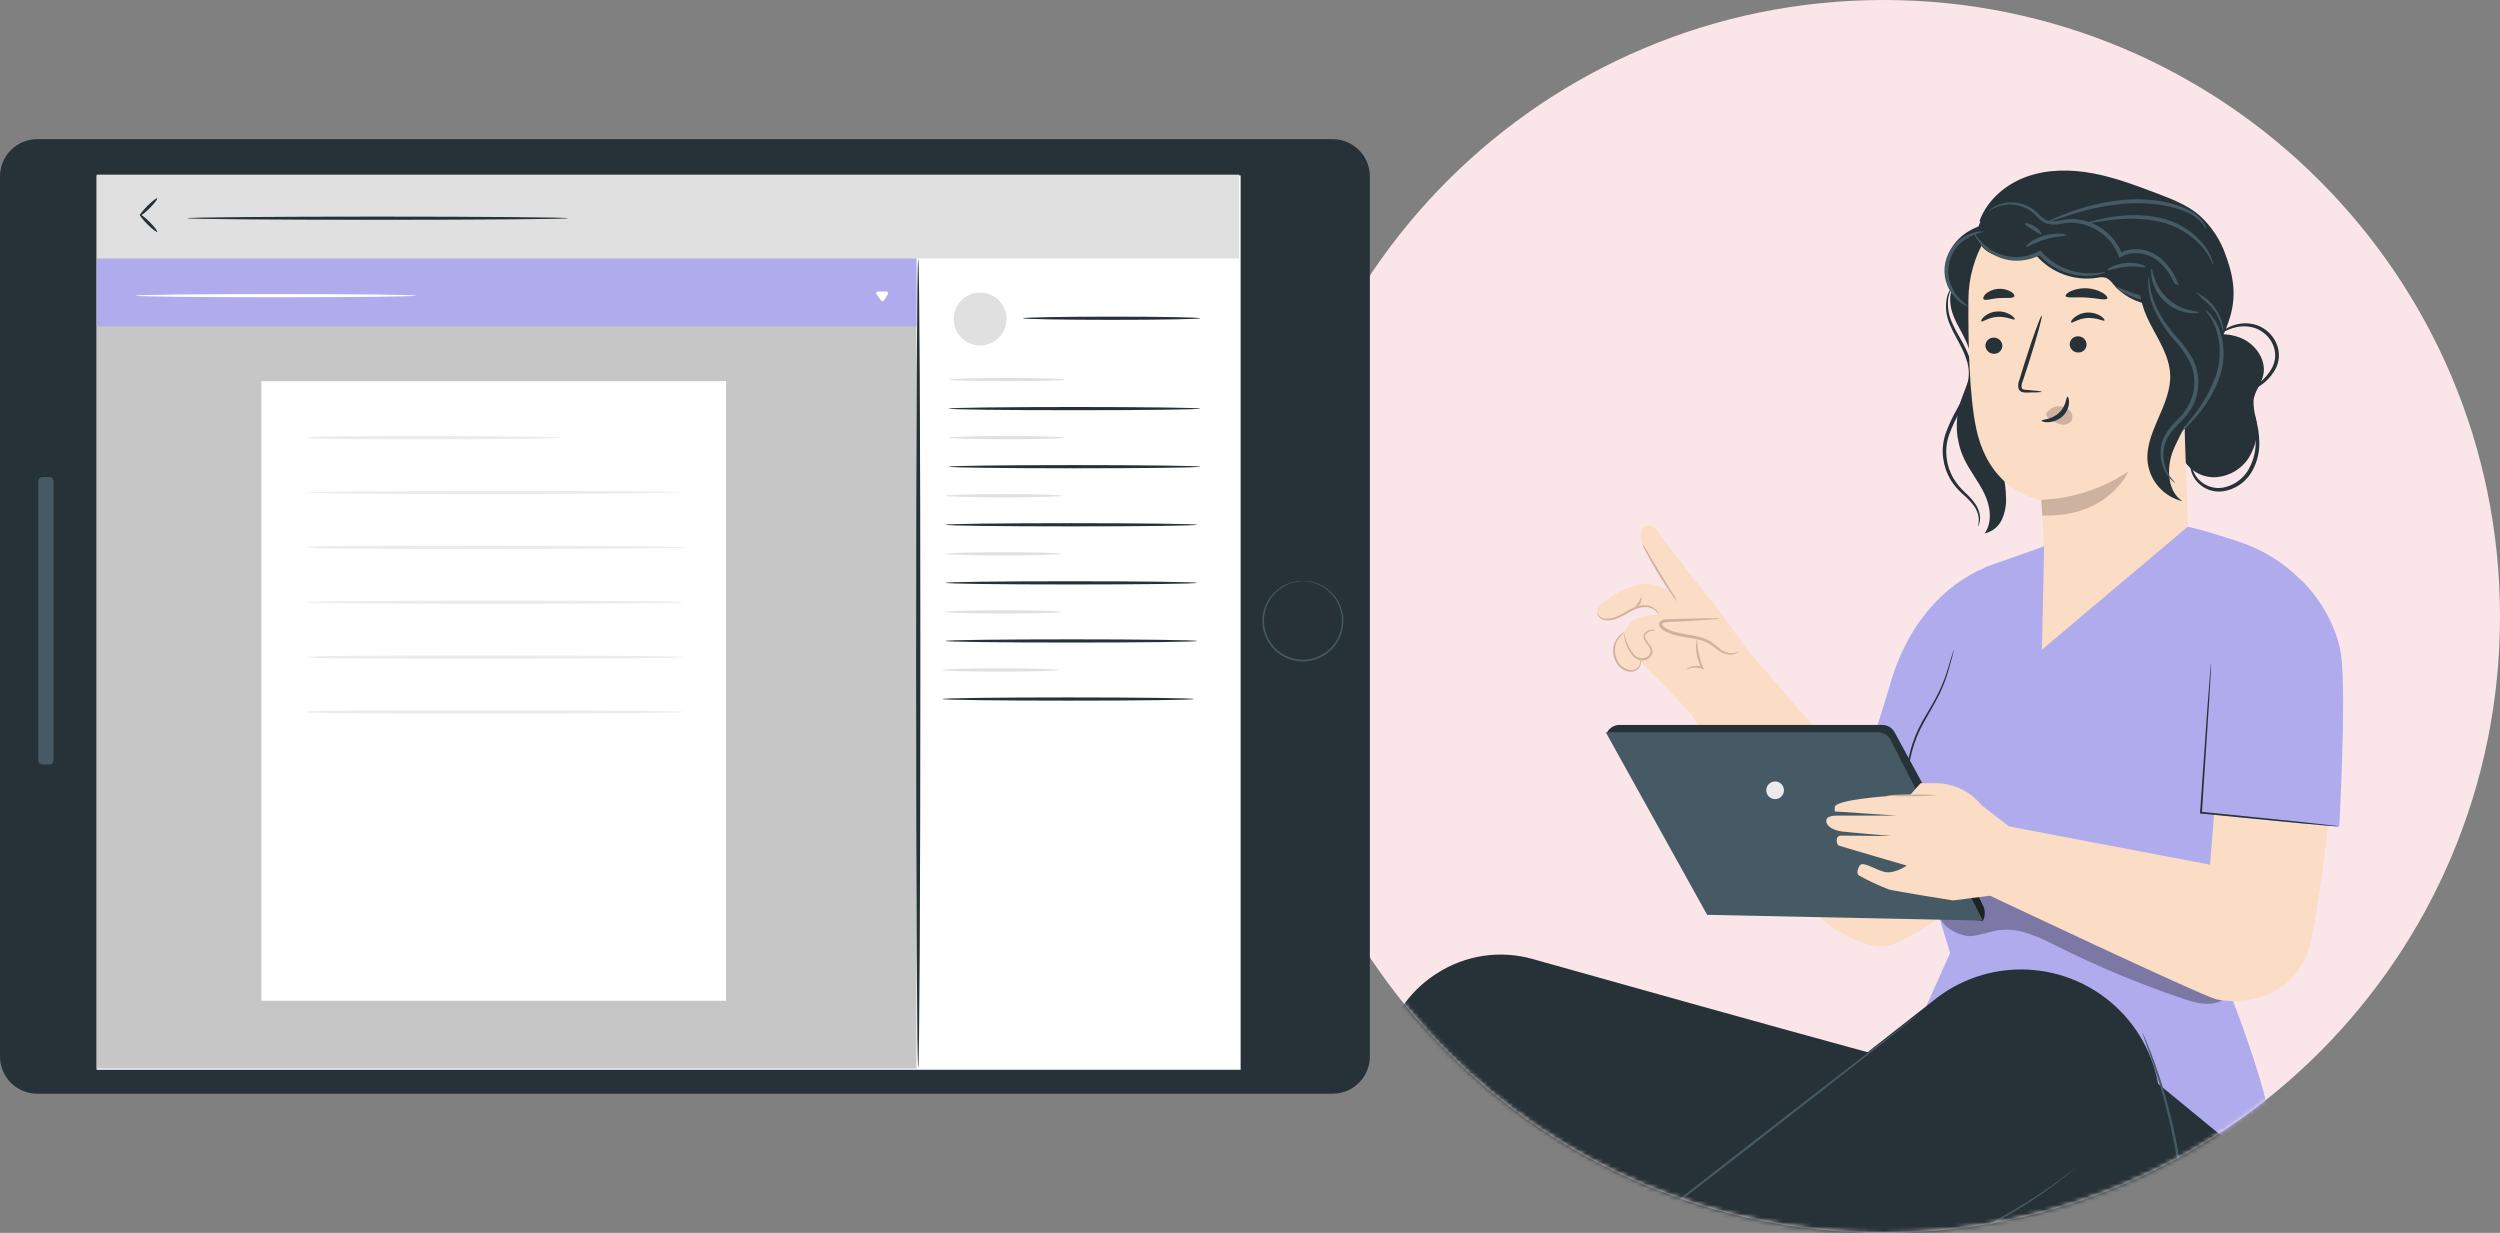 <svg width="584" height="288" viewBox="0 0 584 288" fill="none" xmlns="http://www.w3.org/2000/svg">
<rect x="0" y="0" width="584" height="288" fill="#808080" stroke="none"/>
<path d="M584 144C584 223.529 519.529 288 440 288C360.471 288 296 223.529 296 144C296 64.471 360.471 0 440 0C519.529 0 584 64.471 584 144Z" fill="#FAE6E8"/>
<mask id="mask0_16229_394433" style="mask-type:alpha" maskUnits="userSpaceOnUse" x="296" y="0" width="288" height="288">
<circle cx="440" cy="144" r="144" fill="white"/>
</mask>
<g mask="url(#mask0_16229_394433)">
<path d="M388.796 160.097L395.26 167.037C395.26 167.037 422.311 212.403 426.161 215.318C430.012 218.233 436.476 221.582 440.359 221.064C444.243 220.546 454.507 213.548 454.507 213.548L445.537 185.987L435.332 183.256L407.771 151.319L388.796 160.097Z" fill="#FBDCC5"/>
<path d="M393.974 165.567C391.669 162.794 385.748 157.107 385.748 157.107L383.242 154.443C383.133 154.664 383.041 154.892 382.967 155.127C382.863 155.584 382.645 156.007 382.332 156.355C381.97 156.606 381.54 156.74 381.1 156.74C380.66 156.74 380.23 156.606 379.868 156.355C379.074 155.913 378.409 155.27 377.94 154.491C377.471 153.712 377.214 152.824 377.196 151.915C377.177 151.005 377.397 150.107 377.834 149.31C378.271 148.512 378.909 147.843 379.685 147.369C379.819 146.879 380.052 146.421 380.369 146.024C382.482 143.301 387.452 143.669 387.452 143.669L386.708 142.608C386.708 142.608 383.326 140.504 377.697 144.07C376.859 144.618 375.848 144.838 374.857 144.688C374.553 144.655 374.26 144.556 373.999 144.397C373.738 144.238 373.515 144.024 373.346 143.769C372.511 142.374 373.304 141.431 376.787 139.159C380.269 136.887 384.378 135.818 386.984 136.804C388.21 137.225 389.405 137.733 390.558 138.324C390.558 138.324 384.412 128.402 384.044 127.759C382.992 125.897 382.942 123.867 384.119 123.04C384.871 122.514 386.207 122.397 387.502 124.527C388.613 126.373 402.468 143.794 402.468 143.794L408.147 151.854L393.974 165.567Z" fill="#FBDCC5"/>
<path d="M406.101 152.137C405.266 153.056 403.695 152.973 402.568 152.363C401.441 151.753 400.547 150.834 399.461 150.175C396.229 148.195 391.803 149.005 388.662 146.876C388.228 146.575 387.786 146.041 387.978 145.581C388.17 145.122 388.754 145.038 389.247 145.022L401.775 144.504" fill="#FBDCC5"/>
<path d="M401.758 144.504C401.31 144.414 400.852 144.386 400.397 144.42C399.52 144.42 398.259 144.42 396.689 144.462L391.202 144.604L389.615 144.663C389.295 144.623 388.97 144.646 388.659 144.732C388.348 144.818 388.057 144.965 387.802 145.164C387.666 145.324 387.58 145.522 387.556 145.732C387.532 145.942 387.571 146.154 387.669 146.341C387.831 146.65 388.066 146.914 388.354 147.11C388.874 147.455 389.435 147.735 390.024 147.945C392.354 148.847 394.676 148.88 396.639 149.381C397.567 149.577 398.46 149.915 399.286 150.384C400.046 150.826 400.689 151.394 401.341 151.845C401.831 152.268 402.409 152.578 403.032 152.754C403.655 152.93 404.309 152.967 404.948 152.864C405.859 152.622 406.134 152.104 406.101 152.104C405.73 152.337 405.32 152.501 404.89 152.588C404.299 152.633 403.705 152.555 403.145 152.358C402.586 152.161 402.074 151.85 401.641 151.444C400.987 150.886 400.304 150.362 399.595 149.874C398.726 149.355 397.782 148.972 396.797 148.738C394.759 148.195 392.438 148.12 390.291 147.285C389.769 147.077 389.271 146.814 388.805 146.5C388.379 146.208 388.153 145.773 388.362 145.59C388.571 145.406 389.139 145.331 389.673 145.314L391.26 145.231L396.747 144.93C398.309 144.838 399.57 144.746 400.439 144.663C400.884 144.671 401.328 144.618 401.758 144.504V144.504Z" fill="#CDB39F"/>
<path d="M387.627 143.602C387.14 142.967 386.518 142.448 385.806 142.082C385.013 141.751 384.136 141.681 383.301 141.882C382.266 142.141 381.279 142.564 380.378 143.134C379.44 143.718 378.447 144.208 377.413 144.596C376.539 144.914 375.597 144.995 374.682 144.83C374.368 144.767 374.072 144.632 373.82 144.435C373.568 144.238 373.365 143.984 373.229 143.694C373.118 143.492 373.066 143.264 373.078 143.034C373.078 143.034 373.179 143.26 373.387 143.61C373.535 143.85 373.733 144.054 373.969 144.209C374.204 144.363 374.47 144.464 374.749 144.504C375.596 144.605 376.456 144.499 377.254 144.195C378.251 143.792 379.21 143.3 380.119 142.725C381.068 142.136 382.11 141.71 383.201 141.464C384.116 141.261 385.073 141.376 385.915 141.79C386.472 142.069 386.952 142.482 387.31 142.992C387.46 143.169 387.569 143.377 387.627 143.602Z" fill="#CDB39F"/>
<path d="M383.66 126.999C384.127 127.62 384.54 128.279 384.896 128.97L387.744 133.764L390.667 138.524C391.115 139.159 391.507 139.833 391.836 140.537C391.293 139.981 390.811 139.368 390.4 138.708C389.564 137.539 388.479 135.877 387.351 134.006C386.224 132.135 385.263 130.398 384.612 129.12C384.21 128.454 383.89 127.742 383.66 126.999V126.999Z" fill="#CDB39F"/>
<path d="M386.725 147.219C386.491 147.29 386.25 147.332 386.007 147.344C385.7 147.362 385.402 147.447 385.131 147.591C384.86 147.735 384.623 147.935 384.437 148.179C384.335 148.353 384.282 148.55 384.282 148.751C384.282 148.952 384.335 149.15 384.437 149.323C384.678 149.767 384.973 150.179 385.314 150.551C385.745 151.004 386 151.597 386.032 152.221C385.997 152.561 385.885 152.889 385.704 153.178C385.523 153.468 385.278 153.712 384.988 153.892C384.696 154.07 384.37 154.186 384.031 154.234C383.692 154.281 383.347 154.259 383.017 154.167C382.41 154.017 381.862 153.692 381.438 153.232C380.811 152.45 380.302 151.581 379.927 150.651C379.656 150.034 379.49 149.377 379.434 148.705C379.406 148.458 379.443 148.207 379.542 147.979C379.581 148.214 379.606 148.451 379.618 148.689C379.734 149.327 379.939 149.945 380.227 150.526C380.627 151.398 381.141 152.212 381.756 152.948C382.123 153.354 382.614 153.629 383.152 153.73C383.691 153.831 384.247 153.753 384.737 153.508C384.971 153.363 385.168 153.167 385.313 152.933C385.458 152.7 385.546 152.436 385.572 152.163C385.557 151.633 385.346 151.127 384.979 150.743C384.626 150.335 384.326 149.883 384.086 149.399C383.971 149.167 383.92 148.909 383.936 148.651C383.952 148.393 384.035 148.144 384.178 147.929C384.396 147.656 384.675 147.438 384.993 147.293C385.31 147.148 385.658 147.08 386.007 147.094C386.252 147.089 386.496 147.131 386.725 147.219Z" fill="#CDB39F"/>
<path d="M383 153.867C383 153.867 383.2 154.034 383.284 154.46C383.336 154.769 383.315 155.087 383.222 155.387C383.129 155.688 382.967 155.962 382.749 156.188C382.412 156.514 381.996 156.745 381.542 156.859C381.088 156.974 380.611 156.967 380.16 156.84C379.072 156.523 378.15 155.795 377.588 154.81C377.007 153.859 376.738 152.749 376.82 151.637C376.899 150.736 377.213 149.872 377.73 149.131C378.075 148.638 378.508 148.214 379.008 147.878C379.359 147.645 379.584 147.569 379.593 147.594C378.986 148.091 378.452 148.67 378.006 149.315C377.511 150.103 377.249 151.015 377.249 151.946C377.249 152.876 377.511 153.788 378.006 154.576C378.511 155.46 379.327 156.123 380.294 156.439C380.679 156.557 381.089 156.575 381.483 156.492C381.877 156.409 382.244 156.227 382.549 155.963C382.746 155.774 382.9 155.545 383 155.291C383.101 155.038 383.147 154.765 383.134 154.493C383.084 154.092 382.967 153.883 383 153.867Z" fill="#CDB39F"/>
<path d="M393.916 156.356C393.916 156.314 394.208 156.03 394.876 155.788C395.796 155.469 396.796 155.469 397.716 155.788L397.44 156.088C397.21 155.615 397.012 155.127 396.847 154.627C396.196 152.9 396.031 151.028 396.371 149.215C396.49 150.996 396.798 152.76 397.29 154.476C397.457 154.986 397.649 155.47 397.841 155.905L398.05 156.381L397.565 156.205C396.727 155.903 395.818 155.854 394.951 156.063C394.308 156.205 393.949 156.406 393.916 156.356Z" fill="#CDB39F"/>
<path d="M383.384 139.502C383.456 139.825 383.451 140.161 383.368 140.482C383.285 140.803 383.128 141.1 382.908 141.348C382.265 142.266 381.355 142.534 381.321 142.417C381.288 142.3 381.973 141.882 382.524 141.08C383.075 140.279 383.276 139.494 383.384 139.502Z" fill="#CDB39F"/>
<path d="M439.341 258.781L455.543 222.626L446.147 191.608C443.301 182.202 443.966 172.082 448.018 163.129L463.836 132.47L477.959 127.459L511.098 123.041C511.683 123.233 513.353 123.333 523.166 126.599C531.416 129.34 538.403 134.957 542.851 142.425L516.076 220.522C516.076 220.522 534.241 260.259 531.944 278.474L439.341 258.781Z" fill="#AFABED"/>
<path d="M466.492 131.651C466.492 131.651 447.951 135.76 441.186 161.058L432.834 187.992L448.043 188.927L466.492 131.651Z" fill="#AFABED"/>
<path d="M446.707 189.804C446.638 189.685 446.582 189.559 446.54 189.428C446.448 189.178 446.289 188.81 446.139 188.317C445.726 186.927 445.462 185.496 445.354 184.05C445.116 179.242 446.098 174.453 448.21 170.127C448.812 168.903 449.475 167.71 450.198 166.553C450.866 165.425 451.509 164.331 452.077 163.271C453.106 161.404 453.961 159.447 454.632 157.424C455.2 155.696 455.61 154.276 455.91 153.299L456.261 152.171C456.303 152.04 456.353 151.912 456.411 151.787C456.409 151.927 456.384 152.065 456.336 152.196C456.261 152.497 456.169 152.873 456.061 153.341C455.802 154.326 455.426 155.762 454.891 157.516C454.249 159.572 453.41 161.56 452.386 163.454C451.818 164.523 451.183 165.626 450.515 166.795C449.847 167.964 449.179 169.1 448.577 170.353C446.5 174.629 445.496 179.348 445.654 184.1C445.737 185.531 445.955 186.952 446.306 188.342C446.465 188.822 446.599 189.31 446.707 189.804V189.804Z" fill="#263238"/>
<path d="M400.697 273.613C400.605 273.73 391.911 267.391 381.271 259.415C370.631 251.439 362.062 244.958 362.163 244.841C362.263 244.725 370.94 251.063 381.589 259.039C392.237 267.015 400.781 273.496 400.697 273.613Z" fill="#455A64"/>
<path d="M530.457 274.807L504.149 253.176C502.688 245.185 498.293 238.027 491.827 233.109C485.36 228.191 477.289 225.867 469.197 226.593V226.593C462.711 227.184 456.551 229.709 451.517 233.842L436.267 245.794C412.556 239.329 376.519 229.224 358.003 224.021C354.262 222.963 350.339 222.714 346.494 223.29C342.649 223.866 338.971 225.254 335.704 227.361L335.354 227.587C330.617 230.652 326.943 235.104 324.832 240.336C322.721 245.568 322.277 251.324 323.561 256.818V256.818C324.384 260.353 325.901 263.689 328.024 266.632C330.147 269.576 332.835 272.068 335.93 273.964C345.284 279.693 359.774 288.537 372.226 295.987L370.556 297.282L381.563 315.388L404.263 308.398C419.58 306.218 451.926 302.009 451.926 302.009L442.681 296.555L444.794 295.904C462.416 310.937 483.955 317.818 510.622 306.176C523.767 300.013 531.985 285.147 530.457 274.807Z" fill="#263238"/>
<path d="M485.383 272.394C485.383 272.394 485.316 272.469 485.166 272.594L484.506 273.137C483.888 273.63 483.028 274.323 481.925 275.191C481.366 275.642 480.739 276.135 480.055 276.67C479.37 277.204 478.568 277.714 477.741 278.34L475.052 280.177C474.568 280.503 474.091 280.845 473.574 281.18L471.97 282.148C469.774 283.46 467.393 284.963 464.704 286.324C463.368 287.017 462.007 287.786 460.528 288.496L456.052 290.617C449.897 293.423 442.99 296.246 435.59 298.76C420.808 303.854 407.136 307.529 397.348 310.494C394.893 311.212 392.679 311.889 390.742 312.507C388.804 313.125 387.134 313.617 385.781 314.085L382.641 315.096L381.806 315.355C381.799 315.392 381.779 315.425 381.749 315.448C381.72 315.471 381.682 315.482 381.645 315.479C381.607 315.476 381.572 315.459 381.547 315.431C381.521 315.403 381.507 315.367 381.507 315.329C381.507 315.292 381.521 315.255 381.547 315.228C381.572 315.2 381.607 315.183 381.645 315.18C381.682 315.177 381.72 315.188 381.749 315.211C381.779 315.234 381.799 315.267 381.806 315.304L382.641 315.004L385.748 313.893C387.092 313.4 388.754 312.849 390.692 312.223C392.629 311.596 394.826 310.886 397.273 310.143C407.044 307.078 420.699 303.353 435.457 298.267C442.84 295.762 449.73 292.955 455.885 290.174L460.361 288.078C461.798 287.376 463.159 286.625 464.537 285.94C467.226 284.604 469.607 283.117 471.811 281.831L473.423 280.879C473.933 280.561 474.417 280.219 474.902 279.902L477.608 278.098C478.443 277.521 479.278 277.037 479.946 276.503L481.842 275.066L484.473 273.087L485.166 272.586C485.23 272.513 485.303 272.449 485.383 272.394V272.394Z" fill="#455A64"/>
<path d="M487.346 280.862C487.091 281.047 486.81 281.191 486.511 281.288C485.976 281.53 485.183 281.856 484.189 282.224C481.603 283.178 478.951 283.946 476.255 284.52C473.557 285.1 470.822 285.49 468.07 285.69C467.018 285.756 466.158 285.79 465.565 285.79C465.255 285.821 464.941 285.801 464.638 285.731C465.76 285.537 466.892 285.4 468.028 285.322C470.116 285.088 473.039 284.679 476.138 284.011C479.236 283.343 482.059 282.524 484.064 281.873C485.137 281.474 486.233 281.136 487.346 280.862V280.862Z" fill="#455A64"/>
<path d="M448.277 236.882C448.369 236.998 431.039 250.612 409.592 267.29C388.145 283.968 370.665 297.356 370.573 297.281C370.481 297.206 387.811 283.551 409.274 266.872C430.738 250.194 448.193 236.773 448.277 236.882Z" fill="#455A64"/>
<path d="M510.58 295.302C510.531 295.12 510.511 294.931 510.522 294.743C510.522 294.308 510.522 293.774 510.48 293.131C510.48 291.728 510.405 289.698 510.28 287.201C509.654 274.155 507.24 261.256 503.105 248.867C502.27 246.487 501.636 244.574 501.143 243.263C500.926 242.662 500.742 242.152 500.6 241.743C500.527 241.569 500.474 241.387 500.441 241.2C500.441 241.2 500.55 241.367 500.709 241.701L501.352 243.18C501.911 244.474 502.646 246.37 503.49 248.733C507.864 261.089 510.292 274.05 510.689 287.151C510.764 289.657 510.764 291.694 510.689 293.097C510.689 293.741 510.639 294.275 510.622 294.709C510.63 294.908 510.616 295.107 510.58 295.302V295.302Z" fill="#455A64"/>
<path d="M443.758 295.026C443.839 295.074 443.914 295.13 443.984 295.193L444.61 295.728C445.153 296.187 445.913 296.914 446.965 297.774C449.937 300.189 453.121 302.33 456.478 304.171C461.473 306.868 466.811 308.874 472.346 310.134C473.123 310.343 473.916 310.485 474.726 310.619C475.536 310.752 476.347 310.919 477.173 311.045C478.844 311.22 480.514 311.504 482.268 311.546C485.853 311.78 489.452 311.673 493.016 311.228L495.739 310.844L498.403 310.301C500.134 309.941 501.843 309.483 503.523 308.932C506.715 307.906 509.794 306.554 512.71 304.898C517.67 302.128 521.921 298.246 525.129 293.556C527.278 290.39 528.832 286.857 529.714 283.133C530.006 281.814 530.165 280.77 530.248 280.06L530.348 279.225C530.354 279.131 530.371 279.039 530.399 278.949C530.414 279.04 530.414 279.134 530.399 279.225C530.399 279.442 530.399 279.709 530.399 280.06C530.319 281.104 530.173 282.141 529.964 283.167C529.163 286.95 527.649 290.547 525.504 293.765C522.294 298.553 518.003 302.518 512.977 305.341C510.042 307.026 506.941 308.406 503.723 309.458C502.027 310.018 500.301 310.483 498.554 310.853L495.864 311.404L493.117 311.788C489.516 312.239 485.88 312.342 482.26 312.097C480.506 312.047 478.794 311.763 477.115 311.579C476.28 311.454 475.445 311.287 474.609 311.137C473.803 311.01 473.003 310.843 472.212 310.635C466.637 309.346 461.268 307.285 456.261 304.514C452.92 302.633 449.77 300.432 446.857 297.941C445.821 297.056 445.086 296.271 444.56 295.811L443.975 295.235C443.895 295.175 443.822 295.105 443.758 295.026V295.026Z" fill="#455A64"/>
<path d="M462.015 123.007C462.24 122.263 462.3 121.479 462.19 120.71C462.024 119.81 461.668 118.956 461.146 118.205C460.409 117.235 459.569 116.347 458.641 115.557C457.481 114.553 456.476 113.382 455.659 112.083C454.75 110.547 454.162 108.842 453.931 107.072C453.674 105.119 453.868 103.133 454.499 101.267C455.201 99.325 456.07 97.447 457.096 95.655C458.092 93.914 458.893 92.068 459.485 90.151C460.014 88.394 460.054 86.526 459.601 84.748C458.674 81.34 456.645 78.651 455.609 76.062C454.639 74.046 454.346 71.769 454.774 69.573C454.899 68.983 455.122 68.418 455.434 67.903C455.524 67.709 455.655 67.538 455.818 67.401C455.522 68.126 455.287 68.875 455.117 69.64C454.848 71.757 455.226 73.905 456.202 75.803C457.263 78.309 459.359 80.906 460.378 84.531C460.894 86.448 460.873 88.47 460.32 90.377C459.718 92.36 458.897 94.271 457.873 96.073C456.869 97.819 456.015 99.646 455.317 101.535C454.712 103.273 454.512 105.127 454.732 106.955C454.929 108.612 455.454 110.214 456.278 111.665C457.034 112.923 457.968 114.065 459.05 115.056C459.993 115.902 460.834 116.855 461.556 117.896C462.077 118.71 462.409 119.633 462.525 120.593C462.599 121.203 462.527 121.821 462.316 122.397C462.274 122.624 462.17 122.835 462.015 123.007Z" fill="#263238"/>
<path d="M509.636 106.479C510.27 107.962 511.324 109.228 512.669 110.118C514.014 111.009 515.59 111.486 517.203 111.49C518.81 111.449 520.383 111.019 521.788 110.238C523.192 109.457 524.388 108.348 525.271 107.005C527.003 104.278 527.625 100.99 527.008 97.818C526.604 96.424 526.408 94.977 526.423 93.525C526.666 91.479 528.152 89.792 528.662 87.796C529.58 84.213 526.95 80.422 523.542 78.985C520.135 77.549 516.209 77.991 512.635 78.985" fill="#263238"/>
<path d="M457.631 64.971C454.34 68.312 455.593 72.621 457.129 75.561C458.666 78.501 460.512 81.483 460.545 84.798C460.579 88.114 458.716 91.279 457.789 94.536C456.611 98.695 456.958 103.138 458.766 107.064C460.119 109.987 462.232 112.509 463.602 115.415C464.972 118.322 465.481 122.005 463.602 124.602C464.484 124.414 465.309 124.022 466.012 123.457C466.715 122.893 467.277 122.173 467.653 121.353C468.386 119.701 468.712 117.897 468.605 116.092C468.463 109.26 465.189 102.629 466.007 95.847C466.483 91.905 468.337 88.114 468.079 84.155C467.82 80.196 465.481 76.697 463.794 73.081C462.107 69.464 461.113 64.971 463.36 61.681" fill="#263238"/>
<path d="M465.715 52.018C461.681 52.544 457.689 54.649 455.743 58.215C453.797 61.781 454.465 66.825 457.789 69.156C460.929 71.352 465.381 70.634 468.605 68.562C471.041 67.072 472.888 64.785 473.833 62.09C474.285 60.746 474.408 59.313 474.19 57.911C473.972 56.51 473.42 55.182 472.58 54.039C471.707 52.92 470.511 52.098 469.154 51.684C467.797 51.27 466.345 51.285 464.997 51.725" fill="#263238"/>
<path d="M462.424 51.609C464.203 46.706 468.563 42.998 473.474 41.253C478.384 39.507 483.788 39.532 488.916 40.493C494.044 41.453 498.938 43.315 503.824 45.161C507.373 46.506 511.006 47.901 513.846 50.364C516.643 52.902 518.744 56.114 519.951 59.693C522.389 66.316 522.456 71.168 519.633 77.624C518.389 80.43 519.399 83.579 518.289 86.444C517.178 89.308 512.008 92.716 513.612 95.33" fill="#263238"/>
<path d="M511.098 123.007L508.968 60.152C508.922 58.794 508.367 57.504 507.414 56.536C506.462 55.567 505.18 54.992 503.824 54.924L474.676 49.211C465.414 48.735 459.902 60.403 459.827 69.681C459.735 79.979 460.027 92.565 461.656 100.157C464.938 115.432 476.848 116.751 476.848 116.751C476.848 116.751 477.182 122.714 477.499 128.093L476.998 151.762L511.098 123.007Z" fill="#FBDCC5"/>
<path d="M463.794 80.756C463.82 81.271 464.044 81.756 464.419 82.109C464.794 82.463 465.292 82.657 465.807 82.652C466.06 82.658 466.311 82.613 466.547 82.52C466.782 82.427 466.996 82.289 467.177 82.112C467.359 81.936 467.503 81.725 467.602 81.492C467.7 81.259 467.752 81.009 467.753 80.756C467.727 80.242 467.503 79.758 467.127 79.406C466.752 79.054 466.255 78.862 465.74 78.869C465.488 78.862 465.236 78.906 465.001 78.998C464.766 79.09 464.551 79.227 464.37 79.403C464.189 79.579 464.044 79.789 463.946 80.022C463.847 80.254 463.795 80.504 463.794 80.756Z" fill="#263238"/>
<path d="M462.842 75.068C463.101 75.311 464.512 74.125 466.667 74.016C468.822 73.907 470.409 74.851 470.626 74.609C470.734 74.492 470.459 74.041 469.749 73.582C468.801 72.98 467.689 72.688 466.567 72.747C465.461 72.803 464.402 73.209 463.544 73.907C462.917 74.484 462.725 74.96 462.842 75.068Z" fill="#263238"/>
<path d="M483.479 80.455C483.501 80.971 483.723 81.457 484.1 81.81C484.476 82.163 484.976 82.354 485.492 82.343C485.744 82.348 485.995 82.303 486.23 82.21C486.465 82.118 486.679 81.979 486.859 81.802C487.04 81.626 487.183 81.415 487.281 81.182C487.379 80.949 487.429 80.699 487.429 80.447C487.407 79.931 487.184 79.445 486.808 79.092C486.432 78.739 485.932 78.548 485.416 78.559C485.164 78.552 484.912 78.597 484.677 78.689C484.441 78.781 484.227 78.92 484.046 79.097C483.866 79.274 483.722 79.485 483.625 79.718C483.527 79.952 483.478 80.202 483.479 80.455V80.455Z" fill="#263238"/>
<path d="M483.822 75.327C484.081 75.578 485.492 74.384 487.647 74.275C489.801 74.166 491.388 75.11 491.597 74.876C491.706 74.751 491.438 74.3 490.762 73.841C489.809 73.242 488.695 72.95 487.572 73.006C486.466 73.061 485.407 73.468 484.548 74.166C483.888 74.743 483.696 75.219 483.822 75.327Z" fill="#263238"/>
<path d="M476.923 91.513C476.923 91.396 475.595 91.237 473.44 91.079C472.889 91.079 472.371 90.97 472.263 90.603C472.184 90.044 472.28 89.475 472.538 88.974C472.973 87.638 473.432 86.226 473.916 84.756C475.829 78.752 477.182 73.824 476.94 73.749C476.698 73.674 474.952 78.484 473.039 84.489L471.728 88.732C471.418 89.404 471.359 90.166 471.561 90.878C471.651 91.064 471.782 91.228 471.944 91.356C472.106 91.485 472.295 91.576 472.497 91.621C472.801 91.685 473.113 91.71 473.424 91.697C475.62 91.697 476.923 91.638 476.923 91.513Z" fill="#263238"/>
<path d="M476.848 116.752C484.109 116.469 491.149 114.176 497.184 110.129C497.184 110.129 492.549 120.986 477.056 120.401L476.848 116.752Z" fill="#CDB39F"/>
<path d="M482.535 69.156C482.777 69.723 484.89 69.339 487.396 69.506C489.901 69.673 491.964 70.241 492.265 69.707C492.399 69.448 492.014 68.922 491.171 68.404C490.049 67.777 488.798 67.414 487.514 67.343C486.231 67.272 484.948 67.495 483.763 67.995C482.869 68.412 482.435 68.888 482.535 69.156Z" fill="#263238"/>
<path d="M463.352 69.874C463.753 70.333 465.189 69.749 466.951 69.632C468.714 69.515 470.217 69.782 470.534 69.256C470.668 69.005 470.409 68.537 469.699 68.112C468.794 67.61 467.761 67.389 466.73 67.477C465.699 67.564 464.718 67.957 463.911 68.604C463.352 69.139 463.176 69.673 463.352 69.874Z" fill="#263238"/>
<path d="M478.134 96.398C478.485 95.902 478.957 95.504 479.505 95.241C480.053 94.978 480.659 94.859 481.266 94.895C481.705 94.91 482.136 95.014 482.534 95.201C482.932 95.388 483.287 95.653 483.579 95.981C483.864 96.296 484.044 96.691 484.096 97.112C484.149 97.534 484.07 97.961 483.872 98.336C483.572 98.709 483.168 98.984 482.711 99.125C482.254 99.267 481.766 99.268 481.308 99.129C480.352 98.849 479.461 98.384 478.685 97.76C478.453 97.614 478.252 97.424 478.092 97.2C478.02 97.091 477.981 96.963 477.981 96.833C477.981 96.702 478.02 96.574 478.092 96.465" fill="#CDB39F"/>
<path d="M482.944 92.673C482.627 92.673 482.736 94.828 480.973 96.457C479.211 98.085 476.914 97.968 476.914 98.269C476.914 98.403 477.449 98.661 478.418 98.636C479.679 98.582 480.881 98.089 481.817 97.242C482.711 96.421 483.253 95.287 483.329 94.076C483.362 93.174 483.095 92.656 482.944 92.673Z" fill="#263238"/>
<path d="M462.166 55.742C463.168 60.57 470.918 60.937 475.704 59.726C477.438 61.706 479.644 63.217 482.116 64.121C484.589 65.024 487.249 65.291 489.851 64.896C490.545 64.721 491.271 64.721 491.964 64.896C492.64 65.238 493.216 65.751 493.635 66.382C495.838 68.99 498.929 70.689 502.312 71.151C502.822 73.565 504.041 75.772 505.813 77.489C507.586 79.206 509.83 80.355 512.259 80.789C512.259 80.789 513.796 79.954 512.894 73.724C511.992 67.493 511.933 54.515 511.933 54.515L494.637 47.833L474.259 45.211C474.259 45.211 460.462 47.558 462.166 55.742Z" fill="#263238"/>
<path d="M519.433 78.334C519.2 76.858 518.764 75.422 518.138 74.066C517.379 72.541 516.272 71.217 514.906 70.199C513.138 68.88 511.014 68.121 508.81 68.019H508.542L508.459 67.752C507.727 65.079 506.197 62.693 504.074 60.912C501.836 59.142 498.312 58.407 495.564 59.968L495.105 60.227L494.904 59.726L494.679 59.175C493.768 57.155 492.321 55.422 490.496 54.166C488.67 52.911 486.535 52.179 484.322 52.051C483.323 52.022 482.323 52.104 481.341 52.293C480.337 52.519 479.296 52.519 478.293 52.293C477.375 51.972 476.555 51.42 475.912 50.69C475.367 50.089 474.756 49.552 474.092 49.086C473.057 48.432 471.893 48.008 470.679 47.844C469.466 47.68 468.231 47.779 467.06 48.134C466.191 48.44 465.352 48.826 464.554 49.287C464.554 49.287 464.713 49.095 465.08 48.786C465.645 48.375 466.263 48.044 466.918 47.8C468.146 47.351 469.459 47.185 470.761 47.314C472.062 47.442 473.318 47.863 474.434 48.543C475.912 49.379 476.856 51.116 478.493 51.567C480.13 52.018 482.143 51.032 484.339 51.174C486.727 51.286 489.037 52.06 491.011 53.41C492.984 54.759 494.543 56.631 495.514 58.816L495.764 59.417L495.105 59.175C498.295 57.379 502.162 58.273 504.609 60.227C506.861 62.127 508.466 64.681 509.202 67.535L508.851 67.26C511.197 67.399 513.444 68.252 515.29 69.707C516.697 70.813 517.812 72.247 518.539 73.882C519.011 74.916 519.313 76.018 519.433 77.148C519.504 77.54 519.504 77.942 519.433 78.334V78.334Z" fill="#455A64"/>
<path d="M491.897 63.543C491.52 63.789 491.097 63.957 490.653 64.035C489.465 64.343 488.239 64.481 487.012 64.445C484.95 64.393 482.922 63.916 481.054 63.044C479.185 62.172 477.517 60.923 476.154 59.375L476.722 59.484L476.23 59.734C474.099 60.767 471.705 61.128 469.365 60.77C467.469 60.461 465.684 59.674 464.178 58.482C463.177 57.689 462.328 56.721 461.673 55.625C461.395 55.246 461.206 54.81 461.121 54.348C461.263 54.247 462.074 56.135 464.571 57.964C466.185 59.128 468.085 59.831 470.068 59.999C472.051 60.166 474.042 59.792 475.829 58.916L476.28 58.682L476.614 58.515L476.848 58.782C479.45 61.713 483.094 63.511 487.003 63.793C490.043 64.027 491.856 63.367 491.897 63.543Z" fill="#455A64"/>
<path d="M482.711 54.925C482.711 55.192 480.456 55.125 477.867 55.893C475.278 56.662 473.415 57.873 473.257 57.656C473.098 57.438 474.818 55.81 477.616 55.016C480.414 54.223 482.769 54.691 482.711 54.925Z" fill="#455A64"/>
<path d="M476.848 54.749C476.656 54.924 475.837 54.315 474.802 53.655C473.766 52.995 472.881 52.494 472.956 52.243C473.031 51.993 474.15 52.152 475.294 52.886C476.439 53.621 477.032 54.59 476.848 54.749Z" fill="#455A64"/>
<path d="M501.293 62.358C501.209 62.608 499.222 62.09 496.775 62.307C494.328 62.525 492.449 63.335 492.332 63.101C492.215 62.867 494.002 61.614 496.699 61.431C499.397 61.247 501.393 62.157 501.293 62.358Z" fill="#455A64"/>
<path d="M506.02 70.358C506.02 70.592 503.13 70.884 499.723 69.882C496.315 68.88 493.994 67.109 494.136 66.925C494.278 66.742 496.708 68.078 499.982 69.005C503.256 69.932 506.028 70.091 506.02 70.358Z" fill="#455A64"/>
<path d="M516.877 75.661C516.677 75.853 515.165 74.333 512.701 73.648C510.237 72.963 508.183 73.364 508.124 73.105C508.066 72.847 510.237 71.953 512.96 72.771C515.683 73.59 517.086 75.519 516.877 75.661Z" fill="#455A64"/>
<path d="M515.341 53.554C515.266 53.554 515.065 53.053 514.506 52.26C513.623 51.19 512.509 50.333 511.248 49.754C508.075 48.218 503.072 47.249 497.635 47.491C492.963 47.782 488.347 48.663 483.897 50.114C480.447 51.182 478.351 51.968 478.301 51.842C478.721 51.517 479.192 51.266 479.696 51.099C480.623 50.681 481.976 50.114 483.688 49.495C488.154 47.842 492.84 46.86 497.593 46.581C503.181 46.339 508.284 47.416 511.549 49.186C512.862 49.862 513.98 50.863 514.798 52.093C515.101 52.525 515.288 53.029 515.341 53.554V53.554Z" fill="#455A64"/>
<path d="M517.011 61.831C516.844 61.906 516.368 59.968 514.397 57.655C511.751 54.666 508.224 52.595 504.325 51.742C500.39 50.974 496.353 50.892 492.39 51.5C489.325 51.901 487.429 52.268 487.379 52.126C487.329 51.984 489.2 51.433 492.273 50.865C496.311 50.054 500.47 50.054 504.508 50.865C508.599 51.741 512.263 54 514.881 57.263C515.65 58.253 516.259 59.358 516.685 60.536C516.88 60.941 516.99 61.382 517.011 61.831V61.831Z" fill="#455A64"/>
<path d="M459.71 71.519C459.71 71.602 458.282 71.218 456.745 69.556C455.721 68.478 454.974 67.167 454.568 65.736C454.162 64.305 454.109 62.797 454.415 61.341C454.72 59.886 455.375 58.526 456.322 57.379C457.269 56.232 458.48 55.332 459.852 54.757C461.932 53.847 463.377 54.064 463.36 54.147C463.343 54.231 461.998 54.34 460.128 55.333C458.906 55.931 457.836 56.8 457.001 57.874C456.166 58.948 455.587 60.198 455.308 61.53C455.029 62.861 455.058 64.239 455.393 65.557C455.727 66.876 456.358 68.101 457.238 69.139C458.549 70.792 459.802 71.344 459.71 71.519Z" fill="#455A64"/>
<path d="M523.935 92.164C523.843 92.022 525.404 91.204 527.609 89.55C528.885 88.598 529.944 87.385 530.716 85.992C531.172 85.17 531.434 84.253 531.48 83.313C531.527 82.374 531.357 81.436 530.983 80.572C530.223 78.814 528.796 77.43 527.016 76.722C525.533 76.19 523.928 76.089 522.389 76.43C519.717 77.031 518.414 78.317 518.322 78.167C518.23 78.017 518.556 77.783 519.157 77.332C520.069 76.645 521.104 76.14 522.206 75.845C523.87 75.375 525.638 75.421 527.275 75.979C528.278 76.348 529.195 76.918 529.97 77.653C530.746 78.388 531.363 79.273 531.785 80.255C532.212 81.242 532.402 82.314 532.34 83.388C532.277 84.461 531.964 85.505 531.426 86.435C530.563 87.906 529.378 89.163 527.96 90.11C527.034 90.743 526.06 91.302 525.045 91.78C524.369 92.064 523.96 92.223 523.935 92.164Z" fill="#263238"/>
<path d="M524.653 92.223C524.957 92.626 525.196 93.074 525.363 93.551C525.922 94.8 526.405 96.084 526.808 97.392C527.435 99.35 527.762 101.392 527.776 103.447C527.818 106.022 527.094 108.551 525.697 110.713C524.973 111.794 524.032 112.713 522.933 113.41C521.834 114.108 520.603 114.569 519.316 114.764C518.254 114.919 517.17 114.82 516.154 114.474C515.137 114.128 514.218 113.546 513.47 112.776C512.451 111.771 511.813 110.442 511.666 109.018C511.587 108.506 511.654 107.982 511.858 107.506C511.942 107.506 511.858 108.057 512.017 108.976C512.36 110.557 513.291 111.948 514.621 112.868C515.952 113.788 517.583 114.167 519.183 113.929C520.341 113.725 521.447 113.291 522.434 112.651C523.422 112.011 524.27 111.179 524.928 110.204C526.225 108.186 526.915 105.838 526.916 103.439C526.934 101.466 526.684 99.499 526.173 97.593C525.304 94.302 524.528 92.306 524.653 92.223Z" fill="#263238"/>
<path d="M500.792 63.427C498.871 67.252 500.341 71.887 502.312 75.695C504.283 79.504 506.797 83.27 506.956 87.546C507.24 94.721 500.825 101.059 501.711 108.175C502.014 110.297 502.946 112.279 504.387 113.866C505.829 115.453 507.712 116.572 509.795 117.078C506.404 114.79 506.095 109.804 507.39 105.928C508.684 102.053 514.956 91.839 515.867 87.847C518.924 74.484 517.621 72.906 512.944 68.204" fill="#263238"/>
<path d="M513.67 72.964C513.67 73.072 512.727 73.298 511.165 73.072C509.137 72.761 507.247 71.851 505.739 70.46C504.23 69.069 503.171 67.26 502.696 65.263C502.354 63.735 502.496 62.758 502.604 62.758C502.713 62.758 502.855 63.676 503.339 65.055C503.942 66.849 504.987 68.463 506.378 69.748C507.769 71.032 509.461 71.946 511.298 72.404C512.76 72.796 513.67 72.822 513.67 72.964Z" fill="#455A64"/>
<path d="M508.125 112.818C508.125 112.818 507.941 112.735 507.649 112.509C507.227 112.167 506.848 111.774 506.521 111.34C505.31 109.71 504.672 107.725 504.709 105.694C504.718 104.276 505.077 102.882 505.753 101.635C506.583 100.284 507.585 99.046 508.734 97.952C509.934 96.796 510.913 95.433 511.624 93.927C512.335 92.299 512.663 90.531 512.585 88.757C512.503 86.993 511.999 85.274 511.115 83.746C510.24 82.302 509.24 80.938 508.125 79.67C506.156 77.487 504.521 75.024 503.272 72.363C502.439 70.55 501.949 68.599 501.828 66.608C501.749 65.884 501.8 65.152 501.978 64.445C502.178 64.445 501.711 67.636 503.874 72.079C505.177 74.642 506.829 77.011 508.785 79.119C509.956 80.41 511.005 81.808 511.916 83.295C512.885 84.956 513.435 86.828 513.52 88.749C513.606 90.667 513.246 92.58 512.468 94.336C511.7 95.933 510.644 97.374 509.352 98.587C508.239 99.618 507.258 100.782 506.429 102.053C505.79 103.182 505.426 104.447 505.369 105.744C505.279 107.658 505.787 109.552 506.822 111.165C507.574 112.267 508.183 112.751 508.125 112.818Z" fill="#455A64"/>
<path d="M515.265 72.462C515.265 72.421 515.675 72.688 516.243 73.297C517.038 74.17 517.687 75.165 518.164 76.246C519.679 79.875 519.85 83.926 518.648 87.671C517.408 91.335 515.43 94.706 512.835 97.576C510.914 99.789 509.561 100.992 509.494 100.916C509.428 100.841 510.572 99.455 512.342 97.158C514.699 94.241 516.528 90.934 517.746 87.387C518.867 83.842 518.793 80.028 517.537 76.529C516.518 73.849 515.123 72.579 515.265 72.462Z" fill="#455A64"/>
<path d="M451.208 186.93L442.581 171.062C442.3 170.543 441.884 170.109 441.377 169.806C440.869 169.503 440.29 169.343 439.699 169.342H378.298C377.702 169.342 377.117 169.505 376.608 169.815C376.098 170.124 375.683 170.567 375.408 171.096V171.096L436.267 212.019L463.201 215.117C463.485 214.575 463.637 213.973 463.646 213.361C463.655 212.749 463.519 212.143 463.251 211.593L451.208 186.93Z" fill="#263238"/>
<g opacity="0.3">
<path d="M516.176 223.344C505.394 218.642 492.992 217.957 482.853 211.986C478.978 209.706 475.545 206.708 471.578 204.586C467.611 202.465 462.8 201.246 458.616 202.916C454.432 204.586 451.258 210.85 453.43 214.792C454.265 216.897 458.232 218.859 460.479 218.667C462.725 218.475 464.855 217.548 467.101 217.264C471.912 216.654 476.53 219.026 480.865 221.198C490.217 225.865 499.877 229.886 509.779 233.232C512.084 234.009 514.514 234.761 516.928 234.402C519.341 234.043 521.713 232.222 521.88 229.783C522.022 226.735 518.949 224.572 516.176 223.344Z" fill="black"/>
</g>
<path d="M463.201 215.051L441.671 172.884C441.39 172.331 440.961 171.866 440.431 171.543C439.902 171.22 439.293 171.051 438.672 171.055H375.108L398.793 213.707L463.201 215.051V215.051Z" fill="#455A64"/>
<path d="M413.375 186.221C413.693 186.476 414.08 186.632 414.486 186.668C414.893 186.703 415.301 186.618 415.659 186.422C416.017 186.225 416.308 185.927 416.497 185.566C416.685 185.204 416.762 184.794 416.718 184.388C416.674 183.982 416.51 183.599 416.247 183.286C415.985 182.974 415.636 182.746 415.244 182.632C414.852 182.518 414.435 182.523 414.046 182.646C413.657 182.769 413.313 183.004 413.058 183.323C412.887 183.533 412.76 183.776 412.684 184.036C412.608 184.296 412.584 184.568 412.613 184.838C412.643 185.107 412.725 185.368 412.856 185.605C412.987 185.843 413.163 186.052 413.375 186.221V186.221Z" fill="#EBEBEB"/>
<path d="M469.306 193.052L462.909 188.108C461.612 186.499 459.971 185.201 458.106 184.31C456.242 183.418 454.202 182.955 452.135 182.955H448.652L446.272 185.628C446.272 185.628 429.218 186.371 428.592 188.476V189.152V189.553L443.182 190.53C443.182 190.53 430.771 190.53 430.028 190.53C429.285 190.53 426.562 190.321 426.612 191.783C426.662 192.977 428.074 193.921 430.22 194.23C431.106 194.363 441.854 195.299 441.854 195.299L430.02 195.19C428.692 195.19 428.867 197.303 429.652 197.571C430.27 197.788 445.429 202.206 445.429 202.206C445.429 202.206 442.923 203.918 440.802 203.767C438.681 203.617 435.156 200.945 434.413 202.206C433.67 203.467 433.82 204.21 434.262 204.511C436.507 205.769 438.84 206.861 441.245 207.776C442.915 208.227 456.227 210.34 456.227 210.34L467.293 208.92L469.306 193.052Z" fill="#FBDCC5"/>
<path d="M440.468 185.837C442.458 185.642 444.457 185.569 446.456 185.62C448.453 185.549 450.453 185.6 452.444 185.77C450.455 185.97 448.455 186.046 446.456 185.995C444.459 186.066 442.459 186.013 440.468 185.837V185.837Z" fill="#CDB39F"/>
<path d="M469.306 193.053L516.268 201.989L520.978 142.951C520.978 142.951 533.639 132.303 540.337 139.569C542.807 142.271 544.684 145.46 545.849 148.93C547.014 152.401 547.441 156.076 547.102 159.721C546.668 164.006 542.408 214.458 538.867 222.994C533.915 234.928 521.237 234.293 517.696 233.425C514.155 232.556 463.652 208.67 463.652 208.67L469.306 193.053Z" fill="#FBDCC5"/>
<path d="M519.241 142.642C517.571 156.004 514.339 176.374 514.155 189.804C514.155 190.355 546.451 193.052 546.451 193.052C546.451 193.052 548.121 162.636 546.918 153.39C545.54 142.892 537.681 135.651 537.681 135.651H527.551L519.241 142.642Z" fill="#AFABED"/>
<path d="M546.451 193.053C546.234 193.064 546.016 193.064 545.799 193.053L543.92 192.902L537.022 192.284L514.138 190.046H513.929V189.829C513.929 189.42 513.988 188.994 514.021 188.526C514.672 179.239 515.265 170.837 515.691 164.699C515.925 161.684 516.117 159.237 516.251 157.483C516.326 156.648 516.376 156.013 516.426 155.529C516.44 155.299 516.468 155.07 516.51 154.844C516.532 155.071 516.532 155.301 516.51 155.529C516.51 156.021 516.46 156.673 516.418 157.5C516.318 159.245 516.176 161.675 516 164.724C515.6 170.862 515.057 179.264 514.455 188.551C514.455 189.002 514.397 189.445 514.364 189.862L514.171 189.628L537.055 191.959L543.937 192.719L545.808 192.944C546.025 192.961 546.24 192.997 546.451 193.053Z" fill="#263238"/>
</g>
<path d="M-7.79472e-06 41.214L-3.16714e-07 246.786C-1.41798e-07 251.594 3.898 255.492 8.707 255.492L311.293 255.492C316.102 255.492 320 251.594 320 246.786L320 41.214C320 36.406 316.102 32.508 311.293 32.508L8.707 32.508C3.898 32.508 -7.96964e-06 36.406 -7.79472e-06 41.214Z" fill="#263238"/>
<path d="M22.569 40.98L22.569 249.898L289.81 249.898L289.81 40.98L22.569 40.98Z" fill="white"/>
<path d="M304.389 135.726C303.628 135.801 302.872 135.925 302.127 136.096C300.89 136.417 299.733 136.994 298.732 137.789C297.731 138.584 296.907 139.579 296.313 140.711C295.718 141.843 295.368 143.087 295.282 144.363C295.197 145.638 295.38 146.918 295.818 148.119C296.115 148.943 296.534 149.718 297.062 150.418C297.6 151.159 298.254 151.808 298.999 152.34C300.555 153.49 302.439 154.11 304.374 154.11C306.308 154.11 308.192 153.49 309.748 152.34C310.489 151.805 311.14 151.157 311.678 150.418C312.208 149.72 312.628 148.945 312.922 148.119C313.481 146.588 313.621 144.935 313.329 143.332C313.078 141.933 312.5 140.613 311.64 139.48C310.396 137.818 308.627 136.626 306.62 136.096C305.875 135.925 305.119 135.801 304.358 135.726C304.557 135.708 304.756 135.708 304.954 135.726C305.194 135.725 305.433 135.742 305.67 135.779C305.998 135.814 306.323 135.872 306.642 135.952C308.387 136.376 309.974 137.292 311.214 138.591C312.454 139.89 313.295 141.517 313.638 143.279C313.954 144.94 313.819 146.656 313.246 148.247C312.607 150.008 311.464 151.542 309.959 152.657C308.337 153.856 306.372 154.503 304.355 154.503C302.337 154.503 300.373 153.856 298.75 152.657C297.245 151.542 296.102 150.008 295.463 148.247C294.894 146.655 294.759 144.941 295.072 143.279C295.414 141.517 296.256 139.89 297.496 138.591C298.736 137.292 300.322 136.376 302.067 135.952C302.387 135.872 302.712 135.814 303.039 135.779C303.289 135.74 303.541 135.723 303.793 135.726C303.991 135.708 304.191 135.708 304.389 135.726Z" fill="#455A64"/>
<path d="M8.955 112.358L8.955 177.676C8.955 178.184 9.367 178.596 9.875 178.596L11.571 178.596C12.079 178.596 12.491 178.184 12.491 177.676L12.491 112.358C12.491 111.85 12.079 111.439 11.571 111.439L9.875 111.439C9.367 111.439 8.955 111.85 8.955 112.358Z" fill="#455A64"/>
<path d="M289.463 40.8L22.614 40.8L22.614 60.399L289.463 60.399L289.463 40.8Z" fill="#E0E0E0"/>
<path d="M214.082 249.604L22.614 249.604L22.614 60.398L214.082 60.398L214.082 249.604Z" fill="#C6C6C6"/>
<path d="M214.082 60.398L22.614 60.398L22.614 76.228L214.082 76.228L214.082 60.398Z" fill="#AFABED"/>
<path d="M97.242 69.067C97.242 69.27 82.555 69.444 64.459 69.444C46.363 69.444 31.66 69.27 31.66 69.067C31.66 68.864 46.346 68.69 64.459 68.69C82.572 68.69 97.242 68.864 97.242 69.067Z" fill="white"/>
<path d="M204.741 68.701L205.842 70.208C205.877 70.263 205.926 70.308 205.983 70.338C206.04 70.369 206.104 70.385 206.169 70.385C206.235 70.385 206.299 70.369 206.356 70.338C206.413 70.308 206.462 70.263 206.497 70.208L207.409 68.701C207.445 68.64 207.464 68.572 207.465 68.502C207.466 68.431 207.448 68.362 207.414 68.301C207.38 68.24 207.33 68.189 207.269 68.153C207.209 68.118 207.14 68.099 207.07 68.098L205.065 68.098C204.996 68.101 204.93 68.122 204.871 68.159C204.813 68.196 204.765 68.247 204.733 68.308C204.7 68.368 204.684 68.436 204.685 68.505C204.687 68.574 204.706 68.641 204.741 68.701V68.701Z" fill="white"/>
<path d="M231.327 80.218C234.478 78.905 235.968 75.286 234.655 72.135C233.342 68.983 229.723 67.493 226.572 68.806C223.421 70.119 221.931 73.738 223.244 76.889C224.557 80.041 228.176 81.531 231.327 80.218Z" fill="#E0E0E0"/>
<path d="M280.417 74.344C280.417 74.547 271.132 74.721 259.694 74.721C248.256 74.721 238.958 74.547 238.958 74.344C238.958 74.141 248.232 73.967 259.694 73.967C271.155 73.967 280.417 74.141 280.417 74.344Z" fill="#263238"/>
<path d="M248.757 88.667C248.757 88.87 242.681 89.044 235.189 89.044C227.697 89.044 221.62 88.87 221.62 88.667C221.62 88.464 227.691 88.29 235.189 88.29C242.686 88.29 248.757 88.464 248.757 88.667Z" fill="#E0E0E0"/>
<path d="M36.719 54.151C36.576 54.295 35.548 53.513 34.433 52.398C33.318 51.283 32.537 50.256 32.68 50.112C32.824 49.969 33.85 50.749 34.966 51.865C36.082 52.981 36.863 54.008 36.719 54.151Z" fill="#263238"/>
<path d="M36.719 46.343C36.576 46.199 35.548 46.981 34.433 48.096C33.318 49.211 32.537 50.238 32.68 50.382C32.824 50.525 33.85 49.745 34.966 48.629C36.082 47.513 36.863 46.486 36.719 46.343Z" fill="#263238"/>
<path d="M132.671 50.975C132.671 51.178 112.752 51.352 88.196 51.352C63.639 51.352 43.721 51.178 43.721 50.975C43.721 50.773 63.62 50.599 88.196 50.599C112.771 50.599 132.671 50.773 132.671 50.975Z" fill="#263238"/>
<path d="M280.417 95.451C280.417 95.669 267.251 95.828 251.019 95.828C234.787 95.828 221.62 95.669 221.62 95.451C221.62 95.234 234.774 95.074 251.019 95.074C267.264 95.074 280.417 95.248 280.417 95.451Z" fill="#263238"/>
<path d="M248.757 102.235C248.757 102.438 242.681 102.612 235.189 102.612C227.697 102.612 221.62 102.438 221.62 102.235C221.62 102.032 227.691 101.858 235.189 101.858C242.686 101.858 248.757 102.032 248.757 102.235Z" fill="#E0E0E0"/>
<path d="M280.417 109.019C280.417 109.237 267.251 109.396 251.019 109.396C234.787 109.396 221.62 109.237 221.62 109.019C221.62 108.802 234.774 108.643 251.019 108.643C267.264 108.643 280.417 108.817 280.417 109.019Z" fill="#263238"/>
<path d="M248.004 115.804C248.004 116.007 241.927 116.181 234.435 116.181C226.943 116.181 220.866 116.007 220.866 115.804C220.866 115.601 226.937 115.427 234.435 115.427C241.933 115.427 248.004 115.601 248.004 115.804Z" fill="#E0E0E0"/>
<path d="M279.664 122.588C279.664 122.805 266.497 122.965 250.265 122.965C234.033 122.965 220.866 122.805 220.866 122.588C220.866 122.37 234.02 122.211 250.265 122.211C266.51 122.211 279.664 122.385 279.664 122.588Z" fill="#263238"/>
<path d="M248.004 129.372C248.004 129.575 241.927 129.749 234.435 129.749C226.943 129.749 220.866 129.575 220.866 129.372C220.866 129.169 226.937 128.995 234.435 128.995C241.933 128.995 248.004 129.169 248.004 129.372Z" fill="#E0E0E0"/>
<path d="M279.664 136.156C279.664 136.374 266.497 136.533 250.265 136.533C234.033 136.533 220.866 136.374 220.866 136.156C220.866 135.939 234.02 135.779 250.265 135.779C266.51 135.779 279.664 135.953 279.664 136.156Z" fill="#263238"/>
<path d="M248.004 142.94C248.004 143.143 241.927 143.317 234.435 143.317C226.943 143.317 220.866 143.143 220.866 142.94C220.866 142.737 226.937 142.563 234.435 142.563C241.933 142.563 248.004 142.737 248.004 142.94Z" fill="#E0E0E0"/>
<path d="M279.664 149.726C279.664 149.943 266.497 150.102 250.265 150.102C234.033 150.102 220.866 149.943 220.866 149.726C220.866 149.508 234.02 149.349 250.265 149.349C266.51 149.349 279.664 149.523 279.664 149.726Z" fill="#263238"/>
<path d="M247.25 156.51C247.25 156.713 241.173 156.887 233.681 156.887C226.189 156.887 220.113 156.713 220.113 156.51C220.113 156.307 226.183 156.133 233.681 156.133C241.179 156.133 247.25 156.307 247.25 156.51Z" fill="#E0E0E0"/>
<path d="M278.91 163.294C278.91 163.511 265.743 163.671 249.511 163.671C233.279 163.671 220.113 163.511 220.113 163.294C220.113 163.076 233.266 162.917 249.511 162.917C265.756 162.917 278.91 163.091 278.91 163.294Z" fill="#263238"/>
<path d="M214.5 249.492C214.212 249.492 214 207.181 214 154.998C214 102.815 214.212 60.492 214.5 60.492C214.788 60.492 215 102.798 215 154.998C215 207.198 214.769 249.492 214.5 249.492Z" fill="#263238"/>
<rect x="61.059" y="89.043" width="108.549" height="144.732" fill="white"/>
<path d="M131.163 102.235C131.163 102.461 117.822 102.612 101.387 102.612C84.953 102.612 71.612 102.612 71.612 102.235C71.612 101.858 84.902 101.858 101.387 101.858C117.873 101.858 131.163 102.047 131.163 102.235Z" fill="#EBEBEB"/>
<path d="M159.808 115.05C159.808 115.05 140.09 115.427 115.735 115.427C91.381 115.427 71.612 115.238 71.612 115.05C71.612 114.861 91.33 114.673 115.735 114.673C140.141 114.673 159.808 114.824 159.808 115.05Z" fill="#EBEBEB"/>
<path d="M159.808 127.845C159.808 128.083 140.09 128.241 115.735 128.241C91.381 128.241 71.612 128.241 71.612 127.845C71.612 127.449 91.33 127.488 115.735 127.488C140.141 127.488 159.808 127.647 159.808 127.845Z" fill="#EBEBEB"/>
<path d="M159.808 140.68C159.808 140.868 140.09 141.057 115.735 141.057C91.381 141.057 71.612 140.868 71.612 140.68C71.612 140.491 91.33 140.303 115.735 140.303C140.141 140.303 159.808 140.491 159.808 140.68Z" fill="#EBEBEB"/>
<path d="M159.808 153.514C159.808 153.712 140.09 153.871 115.735 153.871C91.381 153.871 71.612 153.871 71.612 153.514C71.612 153.157 91.33 153.117 115.735 153.117C140.141 153.117 159.808 153.276 159.808 153.514Z" fill="#EBEBEB"/>
<path d="M159.808 166.309C159.808 166.535 140.09 166.685 115.735 166.685C91.381 166.685 71.612 166.685 71.612 166.309C71.612 165.932 91.33 165.932 115.735 165.932C140.141 165.932 159.808 166.12 159.808 166.309Z" fill="#EBEBEB"/>
</svg>
